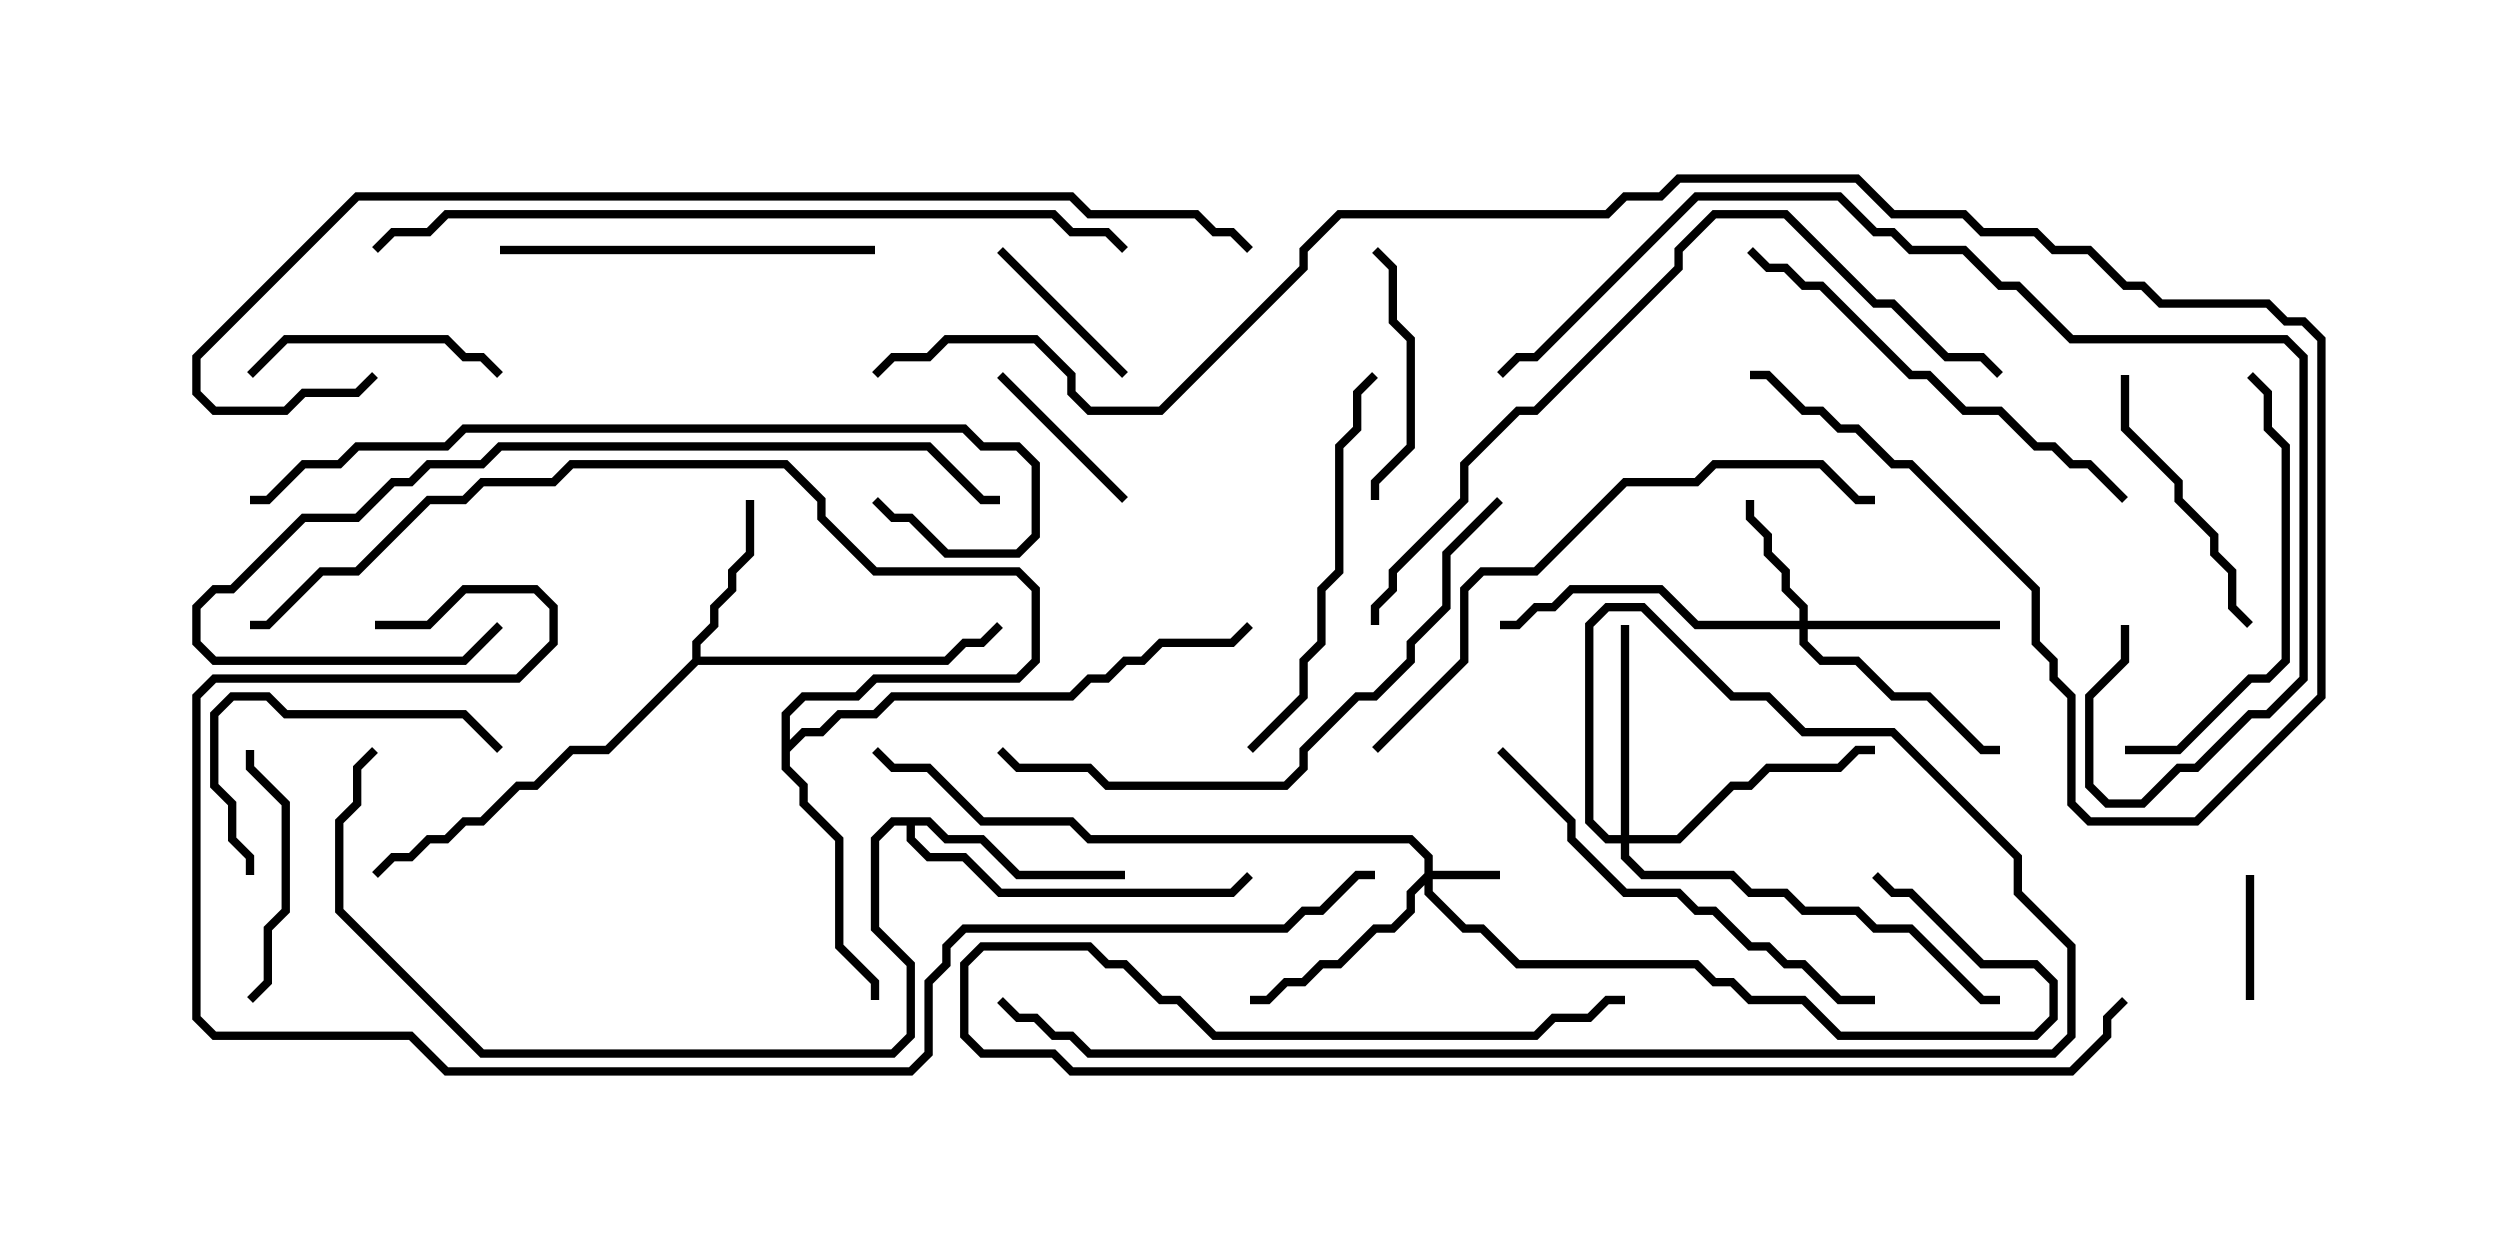 <svg version="1.1" width="30" height="15" xmlns="http://www.w3.org/2000/svg"><path d="M8.307,7.908L8.307,7.694L8.521,7.479L8.521,7.265L8.736,7.051L8.736,6.836L8.95,6.622L8.95,6L9.05,6L9.05,6.664L8.836,6.878L8.836,7.092L8.621,7.306L8.621,7.521L8.407,7.735L8.407,7.879L11.336,7.879L11.551,7.664L11.765,7.664L11.965,7.465L12.035,7.535L11.806,7.764L11.592,7.764L11.378,7.979L8.378,7.979L7.306,9.05L6.878,9.05L6.449,9.479L6.235,9.479L5.806,9.907L5.592,9.907L5.378,10.121L5.164,10.121L4.949,10.336L4.735,10.336L4.535,10.535L4.465,10.465L4.694,10.236L4.908,10.236L5.122,10.021L5.336,10.021L5.551,9.807L5.765,9.807L6.194,9.379L6.408,9.379L6.836,8.95L7.265,8.95z" stroke="none"/><path d="M11.164,9.807L11.378,10.021L11.806,10.021L12.235,10.45L13.5,10.45L13.5,10.55L12.194,10.55L11.765,10.121L11.336,10.121L11.122,9.907L10.979,9.907L10.979,10.051L11.164,10.236L11.592,10.236L12.021,10.664L14.765,10.664L14.965,10.465L15.035,10.535L14.806,10.764L11.979,10.764L11.551,10.336L11.122,10.336L10.879,10.092L10.879,9.907L10.735,9.907L10.55,10.092L10.55,11.122L10.979,11.551L10.979,12.449L10.735,12.693L5.765,12.693L4.021,10.949L4.021,9.836L4.236,9.622L4.236,9.194L4.465,8.965L4.535,9.035L4.336,9.235L4.336,9.664L4.121,9.878L4.121,10.908L5.806,12.593L10.694,12.593L10.879,12.408L10.879,11.592L10.45,11.164L10.45,10.051L10.694,9.807z" stroke="none"/><path d="M9.379,8.551L9.622,8.307L10.265,8.307L10.479,8.093L12.194,8.093L12.379,7.908L12.379,7.092L12.194,6.907L10.479,6.907L9.807,6.235L9.807,6.021L9.408,5.621L6.878,5.621L6.664,5.836L5.806,5.836L5.592,6.05L5.164,6.05L4.306,6.907L3.878,6.907L3.235,7.55L3,7.55L3,7.45L3.194,7.45L3.836,6.807L4.265,6.807L5.122,5.95L5.551,5.95L5.765,5.736L6.622,5.736L6.836,5.521L9.449,5.521L9.907,5.979L9.907,6.194L10.521,6.807L12.235,6.807L12.479,7.051L12.479,7.949L12.235,8.193L10.521,8.193L10.306,8.407L9.664,8.407L9.479,8.592L9.479,8.879L9.622,8.736L9.836,8.736L10.051,8.521L10.479,8.521L10.694,8.307L12.836,8.307L13.051,8.093L13.265,8.093L13.479,7.879L13.694,7.879L13.908,7.664L14.765,7.664L14.965,7.465L15.035,7.535L14.806,7.764L13.949,7.764L13.735,7.979L13.521,7.979L13.306,8.193L13.092,8.193L12.878,8.407L10.735,8.407L10.521,8.621L10.092,8.621L9.878,8.836L9.664,8.836L9.479,9.021L9.479,9.194L9.693,9.408L9.693,9.622L10.121,10.051L10.121,11.336L10.55,11.765L10.55,12L10.45,12L10.45,11.806L10.021,11.378L10.021,10.092L9.593,9.664L9.593,9.449L9.379,9.235z" stroke="none"/><path d="M17.093,10.479L17.093,10.306L16.908,10.121L13.051,10.121L12.836,9.907L11.765,9.907L11.122,9.264L10.694,9.264L10.465,9.035L10.535,8.965L10.735,9.164L11.164,9.164L11.806,9.807L12.878,9.807L13.092,10.021L16.949,10.021L17.193,10.265L17.193,10.45L18,10.45L18,10.55L17.193,10.55L17.193,10.694L17.592,11.093L17.806,11.093L18.235,11.521L20.378,11.521L20.592,11.736L20.806,11.736L21.021,11.95L21.664,11.95L22.092,12.379L24.408,12.379L24.593,12.194L24.593,11.806L24.408,11.621L23.765,11.621L22.908,10.764L22.694,10.764L22.465,10.535L22.535,10.465L22.735,10.664L22.949,10.664L23.806,11.521L24.449,11.521L24.693,11.765L24.693,12.235L24.449,12.479L22.051,12.479L21.622,12.05L20.979,12.05L20.765,11.836L20.551,11.836L20.336,11.621L18.194,11.621L17.765,11.193L17.551,11.193L17.093,10.735L17.093,10.621L16.979,10.735L16.979,10.949L16.735,11.193L16.521,11.193L16.092,11.621L15.878,11.621L15.664,11.836L15.449,11.836L15.235,12.05L15,12.05L15,11.95L15.194,11.95L15.408,11.736L15.622,11.736L15.836,11.521L16.051,11.521L16.479,11.093L16.694,11.093L16.879,10.908L16.879,10.694z" stroke="none"/><path d="M21.593,7.45L21.593,7.306L21.379,7.092L21.379,6.878L21.164,6.664L21.164,6.449L20.95,6.235L20.95,6L21.05,6L21.05,6.194L21.264,6.408L21.264,6.622L21.479,6.836L21.479,7.051L21.693,7.265L21.693,7.45L24,7.45L24,7.55L21.693,7.55L21.693,7.694L21.878,7.879L22.306,7.879L22.735,8.307L23.164,8.307L23.806,8.95L24,8.95L24,9.05L23.765,9.05L23.122,8.407L22.694,8.407L22.265,7.979L21.836,7.979L21.593,7.735L21.593,7.55L20.336,7.55L19.908,7.121L18.878,7.121L18.664,7.336L18.449,7.336L18.235,7.55L18,7.55L18,7.45L18.194,7.45L18.408,7.236L18.622,7.236L18.836,7.021L19.949,7.021L20.378,7.45z" stroke="none"/><path d="M19.45,10.021L19.45,7.5L19.55,7.5L19.55,10.021L20.122,10.021L20.765,9.379L20.979,9.379L21.194,9.164L22.051,9.164L22.265,8.95L22.5,8.95L22.5,9.05L22.306,9.05L22.092,9.264L21.235,9.264L21.021,9.479L20.806,9.479L20.164,10.121L19.55,10.121L19.55,10.265L19.735,10.45L20.806,10.45L21.021,10.664L21.449,10.664L21.664,10.879L22.306,10.879L22.521,11.093L22.949,11.093L23.806,11.95L24,11.95L24,12.05L23.765,12.05L22.908,11.193L22.479,11.193L22.265,10.979L21.622,10.979L21.408,10.764L20.979,10.764L20.765,10.55L19.694,10.55L19.45,10.306L19.45,10.121L19.265,10.121L19.021,9.878L19.021,7.479L19.265,7.236L19.735,7.236L20.806,8.307L21.235,8.307L21.664,8.736L22.735,8.736L24.264,10.265L24.264,10.694L24.907,11.336L24.907,12.449L24.664,12.693L13.051,12.693L12.836,12.479L12.622,12.479L12.408,12.264L12.194,12.264L11.965,12.035L12.035,11.965L12.235,12.164L12.449,12.164L12.664,12.379L12.878,12.379L13.092,12.593L24.622,12.593L24.807,12.408L24.807,11.378L24.164,10.735L24.164,10.306L22.694,8.836L21.622,8.836L21.194,8.407L20.765,8.407L19.694,7.336L19.306,7.336L19.121,7.521L19.121,9.836L19.306,10.021z" stroke="none"/><path d="M27.05,12L26.95,12L26.95,10.5L27.05,10.5z" stroke="none"/><path d="M13.535,5.965L13.465,6.035L11.965,4.535L12.035,4.465z" stroke="none"/><path d="M11.965,3.035L12.035,2.965L13.535,4.465L13.465,4.535z" stroke="none"/><path d="M6.035,4.465L5.965,4.535L5.765,4.336L5.551,4.336L5.336,4.121L3.449,4.121L3.035,4.535L2.965,4.465L3.408,4.021L5.378,4.021L5.592,4.236L5.806,4.236z" stroke="none"/><path d="M16.55,6L16.45,6L16.45,5.765L16.879,5.336L16.879,4.092L16.664,3.878L16.664,3.235L16.465,3.035L16.535,2.965L16.764,3.194L16.764,3.836L16.979,4.051L16.979,5.378L16.55,5.806z" stroke="none"/><path d="M2.95,9L3.05,9L3.05,9.194L3.479,9.622L3.479,10.949L3.264,11.164L3.264,11.806L3.035,12.035L2.965,11.965L3.164,11.765L3.164,11.122L3.379,10.908L3.379,9.664L2.95,9.235z" stroke="none"/><path d="M27.035,7.465L26.965,7.535L26.736,7.306L26.736,6.878L26.521,6.664L26.521,6.449L26.093,6.021L26.093,5.806L25.45,5.164L25.45,4.5L25.55,4.5L25.55,5.122L26.193,5.765L26.193,5.979L26.621,6.408L26.621,6.622L26.836,6.836L26.836,7.265z" stroke="none"/><path d="M6.035,8.965L5.965,9.035L5.551,8.621L3.408,8.621L3.194,8.407L2.806,8.407L2.621,8.592L2.621,9.408L2.836,9.622L2.836,10.051L3.05,10.265L3.05,10.5L2.95,10.5L2.95,10.306L2.736,10.092L2.736,9.664L2.521,9.449L2.521,8.551L2.765,8.307L3.235,8.307L3.449,8.521L5.592,8.521z" stroke="none"/><path d="M6,3.05L6,2.95L10.5,2.95L10.5,3.05z" stroke="none"/><path d="M25.5,9.05L25.5,8.95L26.122,8.95L26.979,8.093L27.194,8.093L27.379,7.908L27.379,5.378L27.164,5.164L27.164,4.735L26.965,4.535L27.035,4.465L27.264,4.694L27.264,5.122L27.479,5.336L27.479,7.949L27.235,8.193L27.021,8.193L26.164,9.05z" stroke="none"/><path d="M16.465,4.465L16.535,4.535L16.336,4.735L16.336,5.164L16.121,5.378L16.121,6.878L15.907,7.092L15.907,7.735L15.693,7.949L15.693,8.378L15.035,9.035L14.965,8.965L15.593,8.336L15.593,7.908L15.807,7.694L15.807,7.051L16.021,6.836L16.021,5.336L16.236,5.122L16.236,4.694z" stroke="none"/><path d="M20.965,3.035L21.035,2.965L21.235,3.164L21.449,3.164L21.664,3.379L21.878,3.379L22.949,4.45L23.164,4.45L23.592,4.879L24.021,4.879L24.449,5.307L24.664,5.307L24.878,5.521L25.092,5.521L25.535,5.965L25.465,6.035L25.051,5.621L24.836,5.621L24.622,5.407L24.408,5.407L23.979,4.979L23.551,4.979L23.122,4.55L22.908,4.55L21.836,3.479L21.622,3.479L21.408,3.264L21.194,3.264z" stroke="none"/><path d="M17.965,9.035L18.035,8.965L18.907,9.836L18.907,10.051L19.521,10.664L20.164,10.664L20.378,10.879L20.592,10.879L21.021,11.307L21.235,11.307L21.449,11.521L21.664,11.521L22.092,11.95L22.5,11.95L22.5,12.05L22.051,12.05L21.622,11.621L21.408,11.621L21.194,11.407L20.979,11.407L20.551,10.979L20.336,10.979L20.122,10.764L19.479,10.764L18.807,10.092L18.807,9.878z" stroke="none"/><path d="M25.465,11.965L25.535,12.035L25.336,12.235L25.336,12.449L24.878,12.907L12.836,12.907L12.622,12.693L11.765,12.693L11.521,12.449L11.521,11.551L11.765,11.307L13.092,11.307L13.306,11.521L13.521,11.521L13.949,11.95L14.164,11.95L14.592,12.379L18.408,12.379L18.622,12.164L19.051,12.164L19.265,11.95L19.5,11.95L19.5,12.05L19.306,12.05L19.092,12.264L18.664,12.264L18.449,12.479L14.551,12.479L14.122,12.05L13.908,12.05L13.479,11.621L13.265,11.621L13.051,11.407L11.806,11.407L11.621,11.592L11.621,12.408L11.806,12.593L12.664,12.593L12.878,12.807L24.836,12.807L25.236,12.408L25.236,12.194z" stroke="none"/><path d="M5.965,7.465L6.035,7.535L5.592,7.979L2.551,7.979L2.307,7.735L2.307,7.265L2.551,7.021L2.765,7.021L3.622,6.164L4.265,6.164L4.694,5.736L4.908,5.736L5.122,5.521L5.765,5.521L5.979,5.307L11.164,5.307L11.806,5.95L12,5.95L12,6.05L11.765,6.05L11.122,5.407L6.021,5.407L5.806,5.621L5.164,5.621L4.949,5.836L4.735,5.836L4.306,6.264L3.664,6.264L2.806,7.121L2.592,7.121L2.407,7.306L2.407,7.694L2.592,7.879L5.551,7.879z" stroke="none"/><path d="M17.965,5.965L18.035,6.035L17.407,6.664L17.407,7.306L16.979,7.735L16.979,7.949L16.521,8.407L16.306,8.407L15.693,9.021L15.693,9.235L15.449,9.479L13.265,9.479L13.051,9.264L12.194,9.264L11.965,9.035L12.035,8.965L12.235,9.164L13.092,9.164L13.306,9.379L15.408,9.379L15.593,9.194L15.593,8.979L16.265,8.307L16.479,8.307L16.879,7.908L16.879,7.694L17.307,7.265L17.307,6.622z" stroke="none"/><path d="M16.535,9.035L16.465,8.965L17.521,7.908L17.521,7.051L17.765,6.807L18.408,6.807L19.479,5.736L20.336,5.736L20.551,5.521L21.878,5.521L22.306,5.95L22.5,5.95L22.5,6.05L22.265,6.05L21.836,5.621L20.592,5.621L20.378,5.836L19.521,5.836L18.449,6.907L17.806,6.907L17.621,7.092L17.621,7.949z" stroke="none"/><path d="M3,6.05L3,5.95L3.194,5.95L3.622,5.521L4.051,5.521L4.265,5.307L5.336,5.307L5.551,5.093L11.592,5.093L11.806,5.307L12.235,5.307L12.479,5.551L12.479,6.449L12.235,6.693L11.336,6.693L10.908,6.264L10.694,6.264L10.465,6.035L10.535,5.965L10.735,6.164L10.949,6.164L11.378,6.593L12.194,6.593L12.379,6.408L12.379,5.592L12.194,5.407L11.765,5.407L11.551,5.193L5.592,5.193L5.378,5.407L4.306,5.407L4.092,5.621L3.664,5.621L3.235,6.05z" stroke="none"/><path d="M16.55,7.5L16.45,7.5L16.45,7.265L16.664,7.051L16.664,6.836L17.521,5.979L17.521,5.551L18.194,4.879L18.408,4.879L20.093,3.194L20.093,2.979L20.551,2.521L21.449,2.521L22.521,3.593L22.735,3.593L23.378,4.236L23.806,4.236L24.035,4.465L23.965,4.535L23.765,4.336L23.336,4.336L22.694,3.693L22.479,3.693L21.408,2.621L20.592,2.621L20.193,3.021L20.193,3.235L18.449,4.979L18.235,4.979L17.621,5.592L17.621,6.021L16.764,6.878L16.764,7.092L16.55,7.306z" stroke="none"/><path d="M25.45,7.5L25.55,7.5L25.55,7.949L25.121,8.378L25.121,9.408L25.306,9.593L25.694,9.593L26.122,9.164L26.336,9.164L26.979,8.521L27.194,8.521L27.593,8.122L27.593,4.306L27.408,4.121L24.836,4.121L24.194,3.479L23.979,3.479L23.551,3.05L22.908,3.05L22.694,2.836L22.479,2.836L22.051,2.407L20.378,2.407L18.449,4.336L18.235,4.336L18.035,4.535L17.965,4.465L18.194,4.236L18.408,4.236L20.336,2.307L22.092,2.307L22.521,2.736L22.735,2.736L22.949,2.95L23.592,2.95L24.021,3.379L24.235,3.379L24.878,4.021L27.449,4.021L27.693,4.265L27.693,8.164L27.235,8.621L27.021,8.621L26.378,9.264L26.164,9.264L25.735,9.693L25.265,9.693L25.021,9.449L25.021,8.336L25.45,7.908z" stroke="none"/><path d="M13.535,2.965L13.465,3.035L13.265,2.836L12.836,2.836L12.622,2.621L5.378,2.621L5.164,2.836L4.735,2.836L4.535,3.035L4.465,2.965L4.694,2.736L5.122,2.736L5.336,2.521L12.664,2.521L12.878,2.736L13.306,2.736z" stroke="none"/><path d="M10.535,4.535L10.465,4.465L10.694,4.236L11.122,4.236L11.336,4.021L12.449,4.021L12.907,4.479L12.907,4.694L13.092,4.879L13.908,4.879L15.593,3.194L15.593,2.979L16.051,2.521L19.265,2.521L19.479,2.307L19.908,2.307L20.122,2.093L22.306,2.093L22.735,2.521L23.592,2.521L23.806,2.736L24.449,2.736L24.664,2.95L25.092,2.95L25.521,3.379L25.735,3.379L25.949,3.593L27.235,3.593L27.449,3.807L27.664,3.807L27.907,4.051L27.907,8.378L26.378,9.907L25.051,9.907L24.807,9.664L24.807,8.378L24.593,8.164L24.593,7.949L24.379,7.735L24.379,7.092L22.908,5.621L22.694,5.621L22.265,5.193L22.051,5.193L21.836,4.979L21.622,4.979L21.194,4.55L21,4.55L21,4.45L21.235,4.45L21.664,4.879L21.878,4.879L22.092,5.093L22.306,5.093L22.735,5.521L22.949,5.521L24.479,7.051L24.479,7.694L24.693,7.908L24.693,8.122L24.907,8.336L24.907,9.622L25.092,9.807L26.336,9.807L27.807,8.336L27.807,4.092L27.622,3.907L27.408,3.907L27.194,3.693L25.908,3.693L25.694,3.479L25.479,3.479L25.051,3.05L24.622,3.05L24.408,2.836L23.765,2.836L23.551,2.621L22.694,2.621L22.265,2.193L20.164,2.193L19.949,2.407L19.521,2.407L19.306,2.621L16.092,2.621L15.693,3.021L15.693,3.235L13.949,4.979L13.051,4.979L12.807,4.735L12.807,4.521L12.408,4.121L11.378,4.121L11.164,4.336L10.735,4.336z" stroke="none"/><path d="M15.035,2.965L14.965,3.035L14.765,2.836L14.551,2.836L14.336,2.621L13.051,2.621L12.836,2.407L4.306,2.407L2.407,4.306L2.407,4.694L2.592,4.879L3.408,4.879L3.622,4.664L4.265,4.664L4.465,4.465L4.535,4.535L4.306,4.764L3.664,4.764L3.449,4.979L2.551,4.979L2.307,4.735L2.307,4.265L4.265,2.307L12.878,2.307L13.092,2.521L14.378,2.521L14.592,2.736L14.806,2.736z" stroke="none"/><path d="M4.5,7.55L4.5,7.45L5.122,7.45L5.551,7.021L6.449,7.021L6.693,7.265L6.693,7.735L6.235,8.193L2.592,8.193L2.407,8.378L2.407,12.194L2.592,12.379L4.949,12.379L5.378,12.807L10.908,12.807L11.093,12.622L11.093,11.765L11.307,11.551L11.307,11.336L11.551,11.093L15.408,11.093L15.622,10.879L15.836,10.879L16.265,10.45L16.5,10.45L16.5,10.55L16.306,10.55L15.878,10.979L15.664,10.979L15.449,11.193L11.592,11.193L11.407,11.378L11.407,11.592L11.193,11.806L11.193,12.664L10.949,12.907L5.336,12.907L4.908,12.479L2.551,12.479L2.307,12.235L2.307,8.336L2.551,8.093L6.194,8.093L6.593,7.694L6.593,7.306L6.408,7.121L5.592,7.121L5.164,7.55z" stroke="none"/></svg>